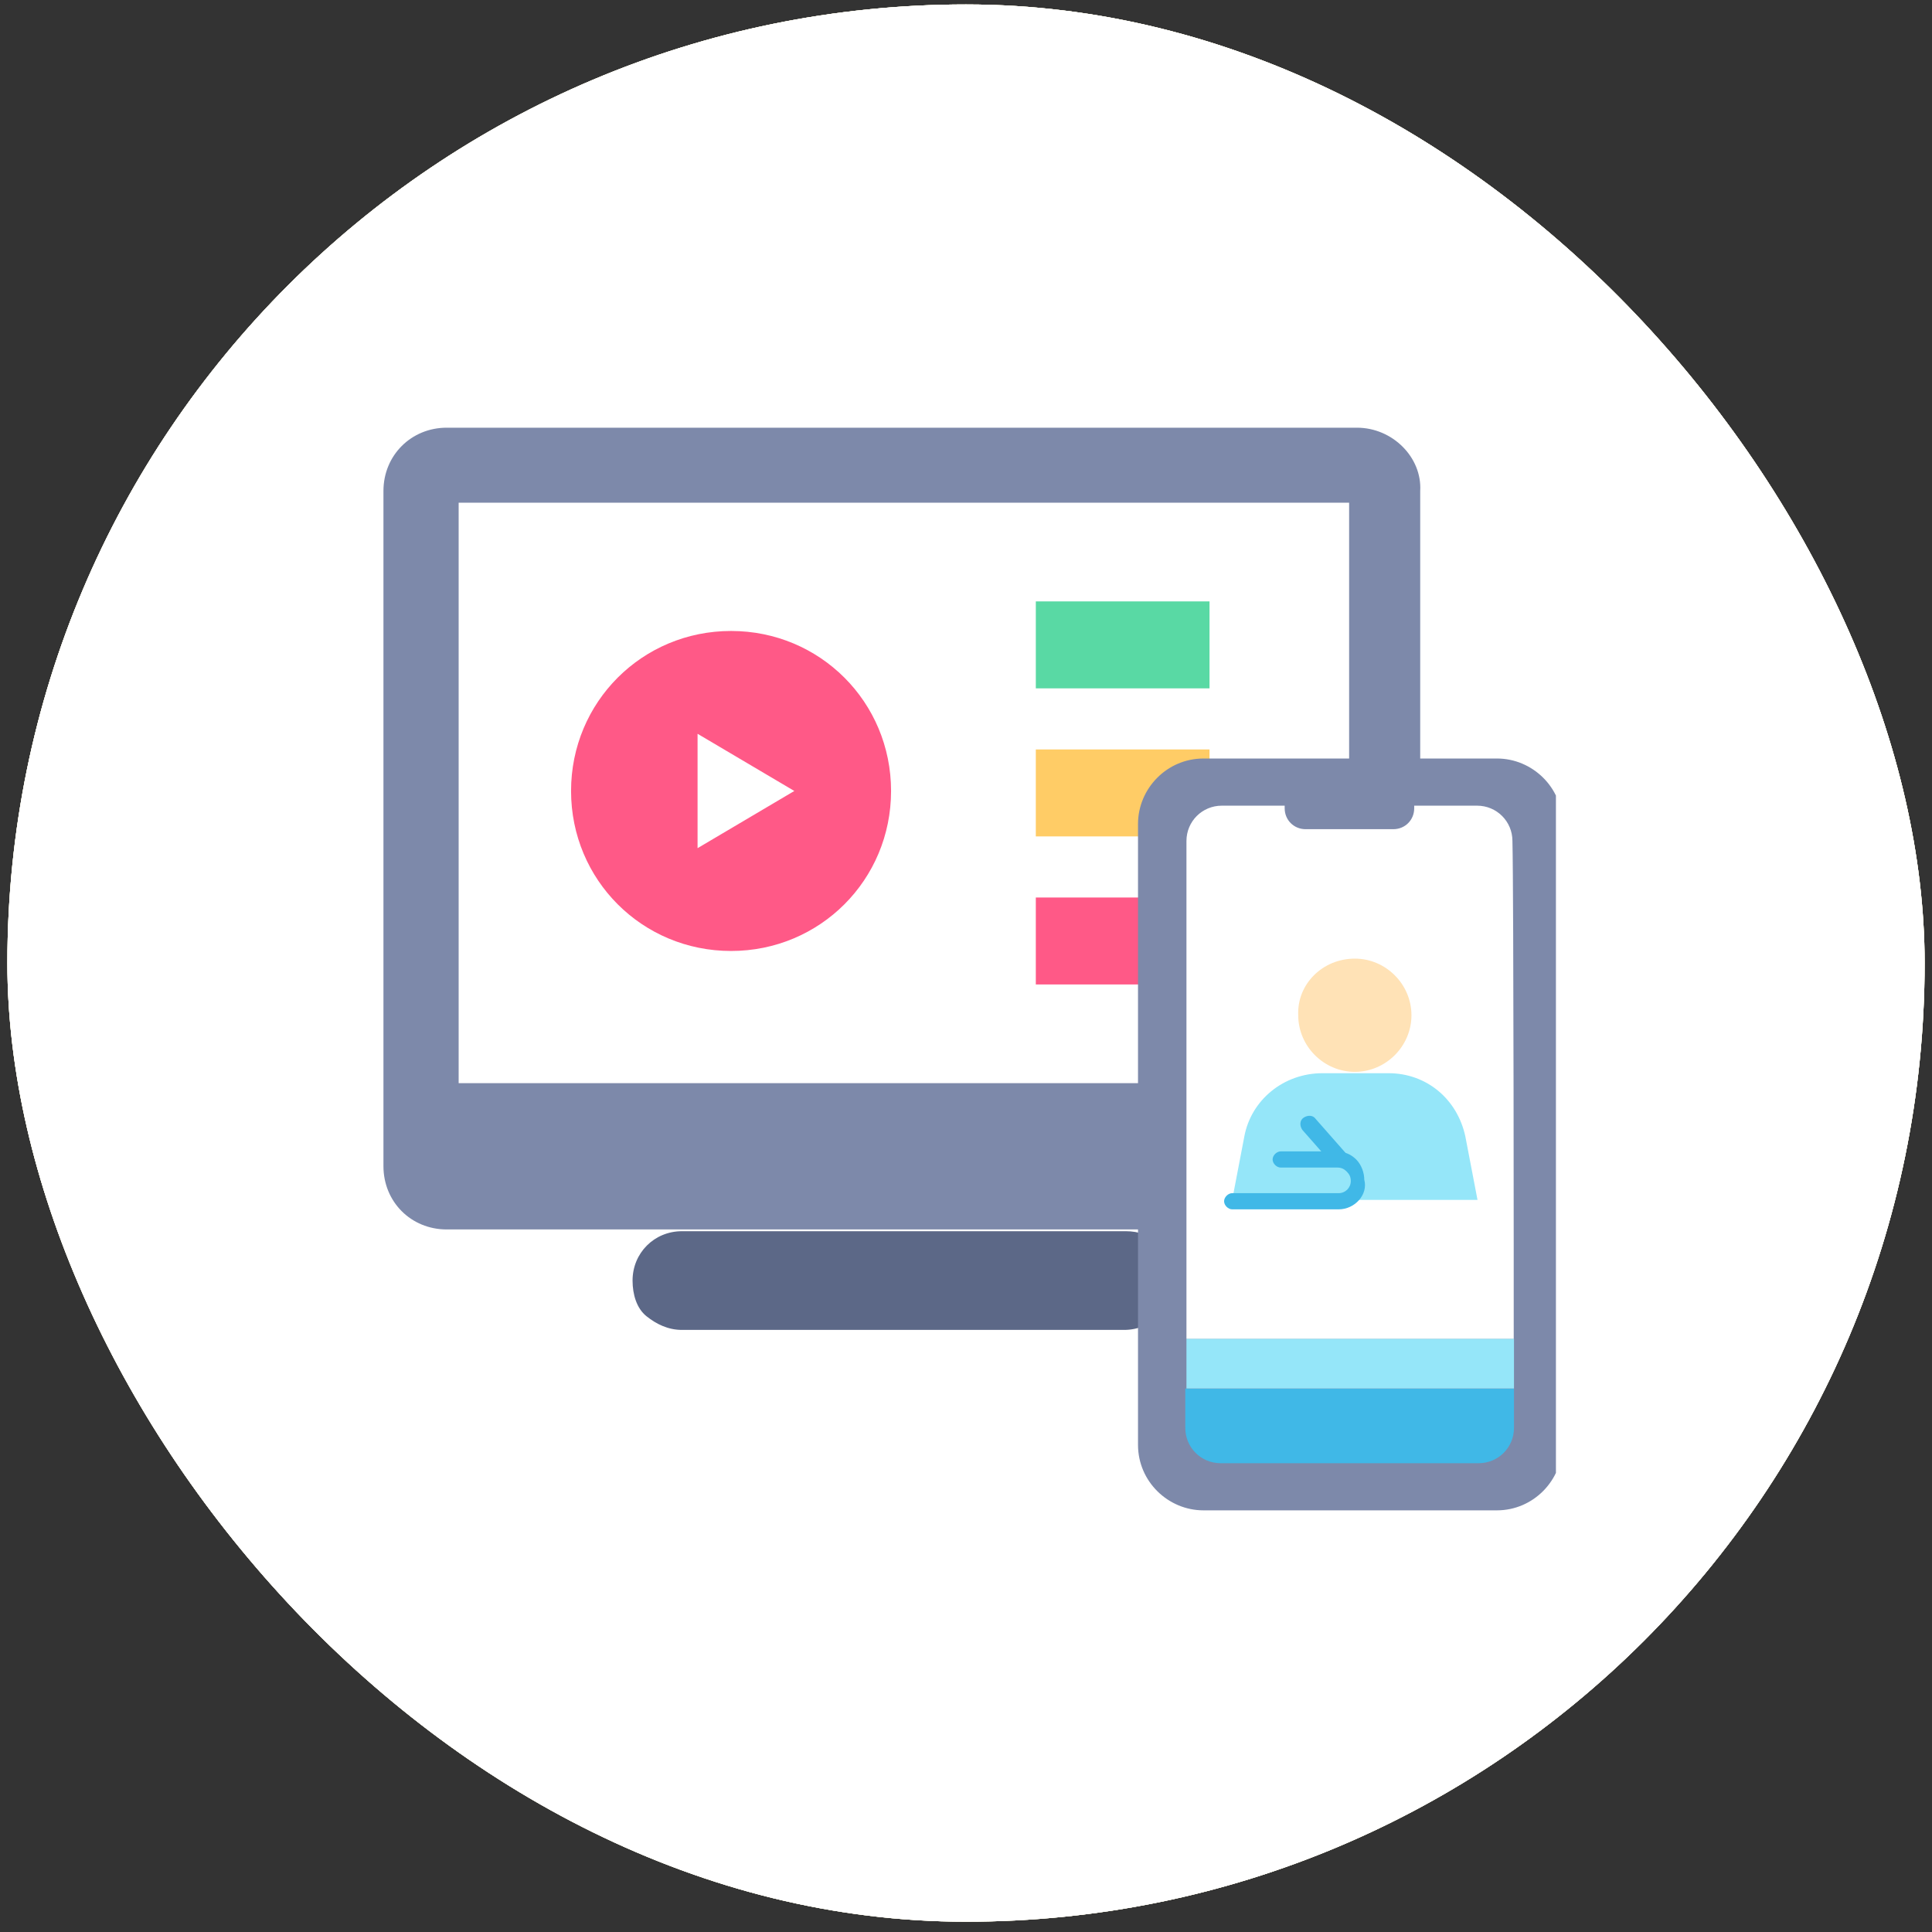 <svg width="131" height="131" viewBox="0 0 131 131" fill="none" xmlns="http://www.w3.org/2000/svg">
<rect x="0" y="0" width="131" height="131" fill="#333333" stroke="none"/>
<rect x="0.5" y="0.302" width="130" height="130" rx="65" fill="#F8F8E1"/>
<rect x="0.5" y="0.302" width="130" height="130" rx="65" fill="#F8F7E2"/>
<rect x="0.5" y="0.302" width="130" height="130" rx="65" fill="#F7F2DC"/>
<rect x="0.5" y="0.302" width="130" height="130" rx="65" fill="white"/>
<g clip-path="url(#clip0_1856_340)">
<path d="M92.009 29H30.289C27.886 29 26 30.872 26 33.289V79.074C26 81.491 27.872 83.363 30.289 83.363H92.009C94.412 83.363 96.298 81.491 96.298 79.074V33.289C96.431 31.018 94.426 29 92.009 29Z" fill="#7D89AA"/>
<path d="M91.478 34.086V73.444H31.099V34.086H91.478Z" fill="white"/>
<path d="M82.012 60.856H70.234V66.751H82.012V60.856Z" fill="#FF5987"/>
<path d="M82.012 50.817H70.234V56.713H82.012V50.817Z" fill="#FFCC66"/>
<path d="M82.012 40.778H70.234V46.674H82.012V40.778Z" fill="#59D9A4"/>
<path d="M78.624 84.425C79.288 85.089 79.567 85.899 79.567 86.829C79.567 88.701 78.093 90.175 76.22 90.175H46.237C45.294 90.175 44.497 89.777 43.833 89.246C43.169 88.715 42.891 87.772 42.891 86.829C42.891 84.957 44.365 83.483 46.237 83.483H76.353C77.163 83.483 78.093 83.748 78.624 84.425Z" fill="#5C6887"/>
<path d="M53.992 53.765L47.299 57.51V49.888L53.992 53.765Z" fill="white"/>
<path d="M49.57 42.783C55.598 42.783 60.419 47.604 60.419 53.632C60.419 59.661 55.598 64.481 49.57 64.481C43.541 64.481 38.721 59.661 38.721 53.632C38.721 47.604 43.541 42.783 49.57 42.783ZM47.299 57.51L53.859 53.632L47.299 49.755V57.523V57.51Z" fill="#FF5987"/>
<path d="M105.943 55.871C105.943 53.387 103.899 51.431 101.503 51.431H81.603C79.118 51.431 77.163 53.475 77.163 55.871V97.97C77.163 100.455 79.207 102.41 81.603 102.41H101.494C103.978 102.41 105.934 100.366 105.934 97.97C106.022 65.2 106.022 76.299 105.934 55.871H105.943Z" fill="#7D89AA"/>
<path d="M102.657 94.156V96.816C102.657 98.147 101.591 99.213 100.261 99.213H82.765C81.435 99.213 80.369 98.147 80.369 96.816V94.156H102.665H102.657Z" fill="#40B8E7"/>
<path d="M102.657 90.773H80.448V94.147H102.657V90.773Z" fill="#95E6F9"/>
<path d="M102.657 90.773H80.448V57.025C80.448 55.695 81.514 54.629 82.845 54.629H87.108V54.805C87.108 55.606 87.734 56.223 88.527 56.223H94.473C95.275 56.223 95.891 55.598 95.891 54.805V54.629H100.155C101.485 54.629 102.551 55.695 102.551 57.025C102.639 60.487 102.639 87.399 102.639 90.773H102.657Z" fill="white"/>
<path d="M91.866 65C93.968 65 95.704 66.737 95.704 68.839C95.704 70.941 93.968 72.677 91.866 72.677C89.763 72.677 88.027 70.941 88.027 68.839C87.936 66.737 89.672 65 91.866 65Z" fill="#FFE2B6"/>
<path d="M83.549 81.36L84.371 77.064C84.828 74.597 87.022 72.769 89.672 72.769C91.226 72.769 92.597 72.769 94.151 72.769C96.71 72.769 98.812 74.505 99.36 77.064L100.183 81.36C97.898 81.36 85.925 81.36 83.549 81.36Z" fill="#95E6F9"/>
<path d="M90.769 82H83.548C83.274 82 83 81.726 83 81.451C83 81.177 83.274 80.903 83.548 80.903H90.769C91.226 80.903 91.591 80.538 91.591 80.081C91.591 79.806 91.5 79.624 91.317 79.441C91.134 79.258 90.952 79.167 90.677 79.167H86.839C86.564 79.167 86.29 78.892 86.29 78.618C86.29 78.344 86.564 78.07 86.839 78.07H90.586C91.134 78.07 91.591 78.253 91.957 78.618C92.323 78.984 92.505 79.532 92.505 79.989C92.779 80.995 91.866 82 90.769 82Z" fill="#40B8E7"/>
<path d="M90.769 79.075C90.586 79.075 90.495 78.984 90.312 78.892L88.301 76.607C88.118 76.333 88.118 75.968 88.392 75.785C88.667 75.602 89.032 75.602 89.215 75.876L91.226 78.161C91.409 78.435 91.409 78.801 91.134 78.984C91.043 78.984 90.951 79.075 90.769 79.075Z" fill="#40B8E7"/>
</g>
<defs>
<clipPath id="clip0_1856_340">
<rect width="80" height="80" fill="white" transform="translate(25.5 25.302)"/>
</clipPath>
</defs>
</svg>
